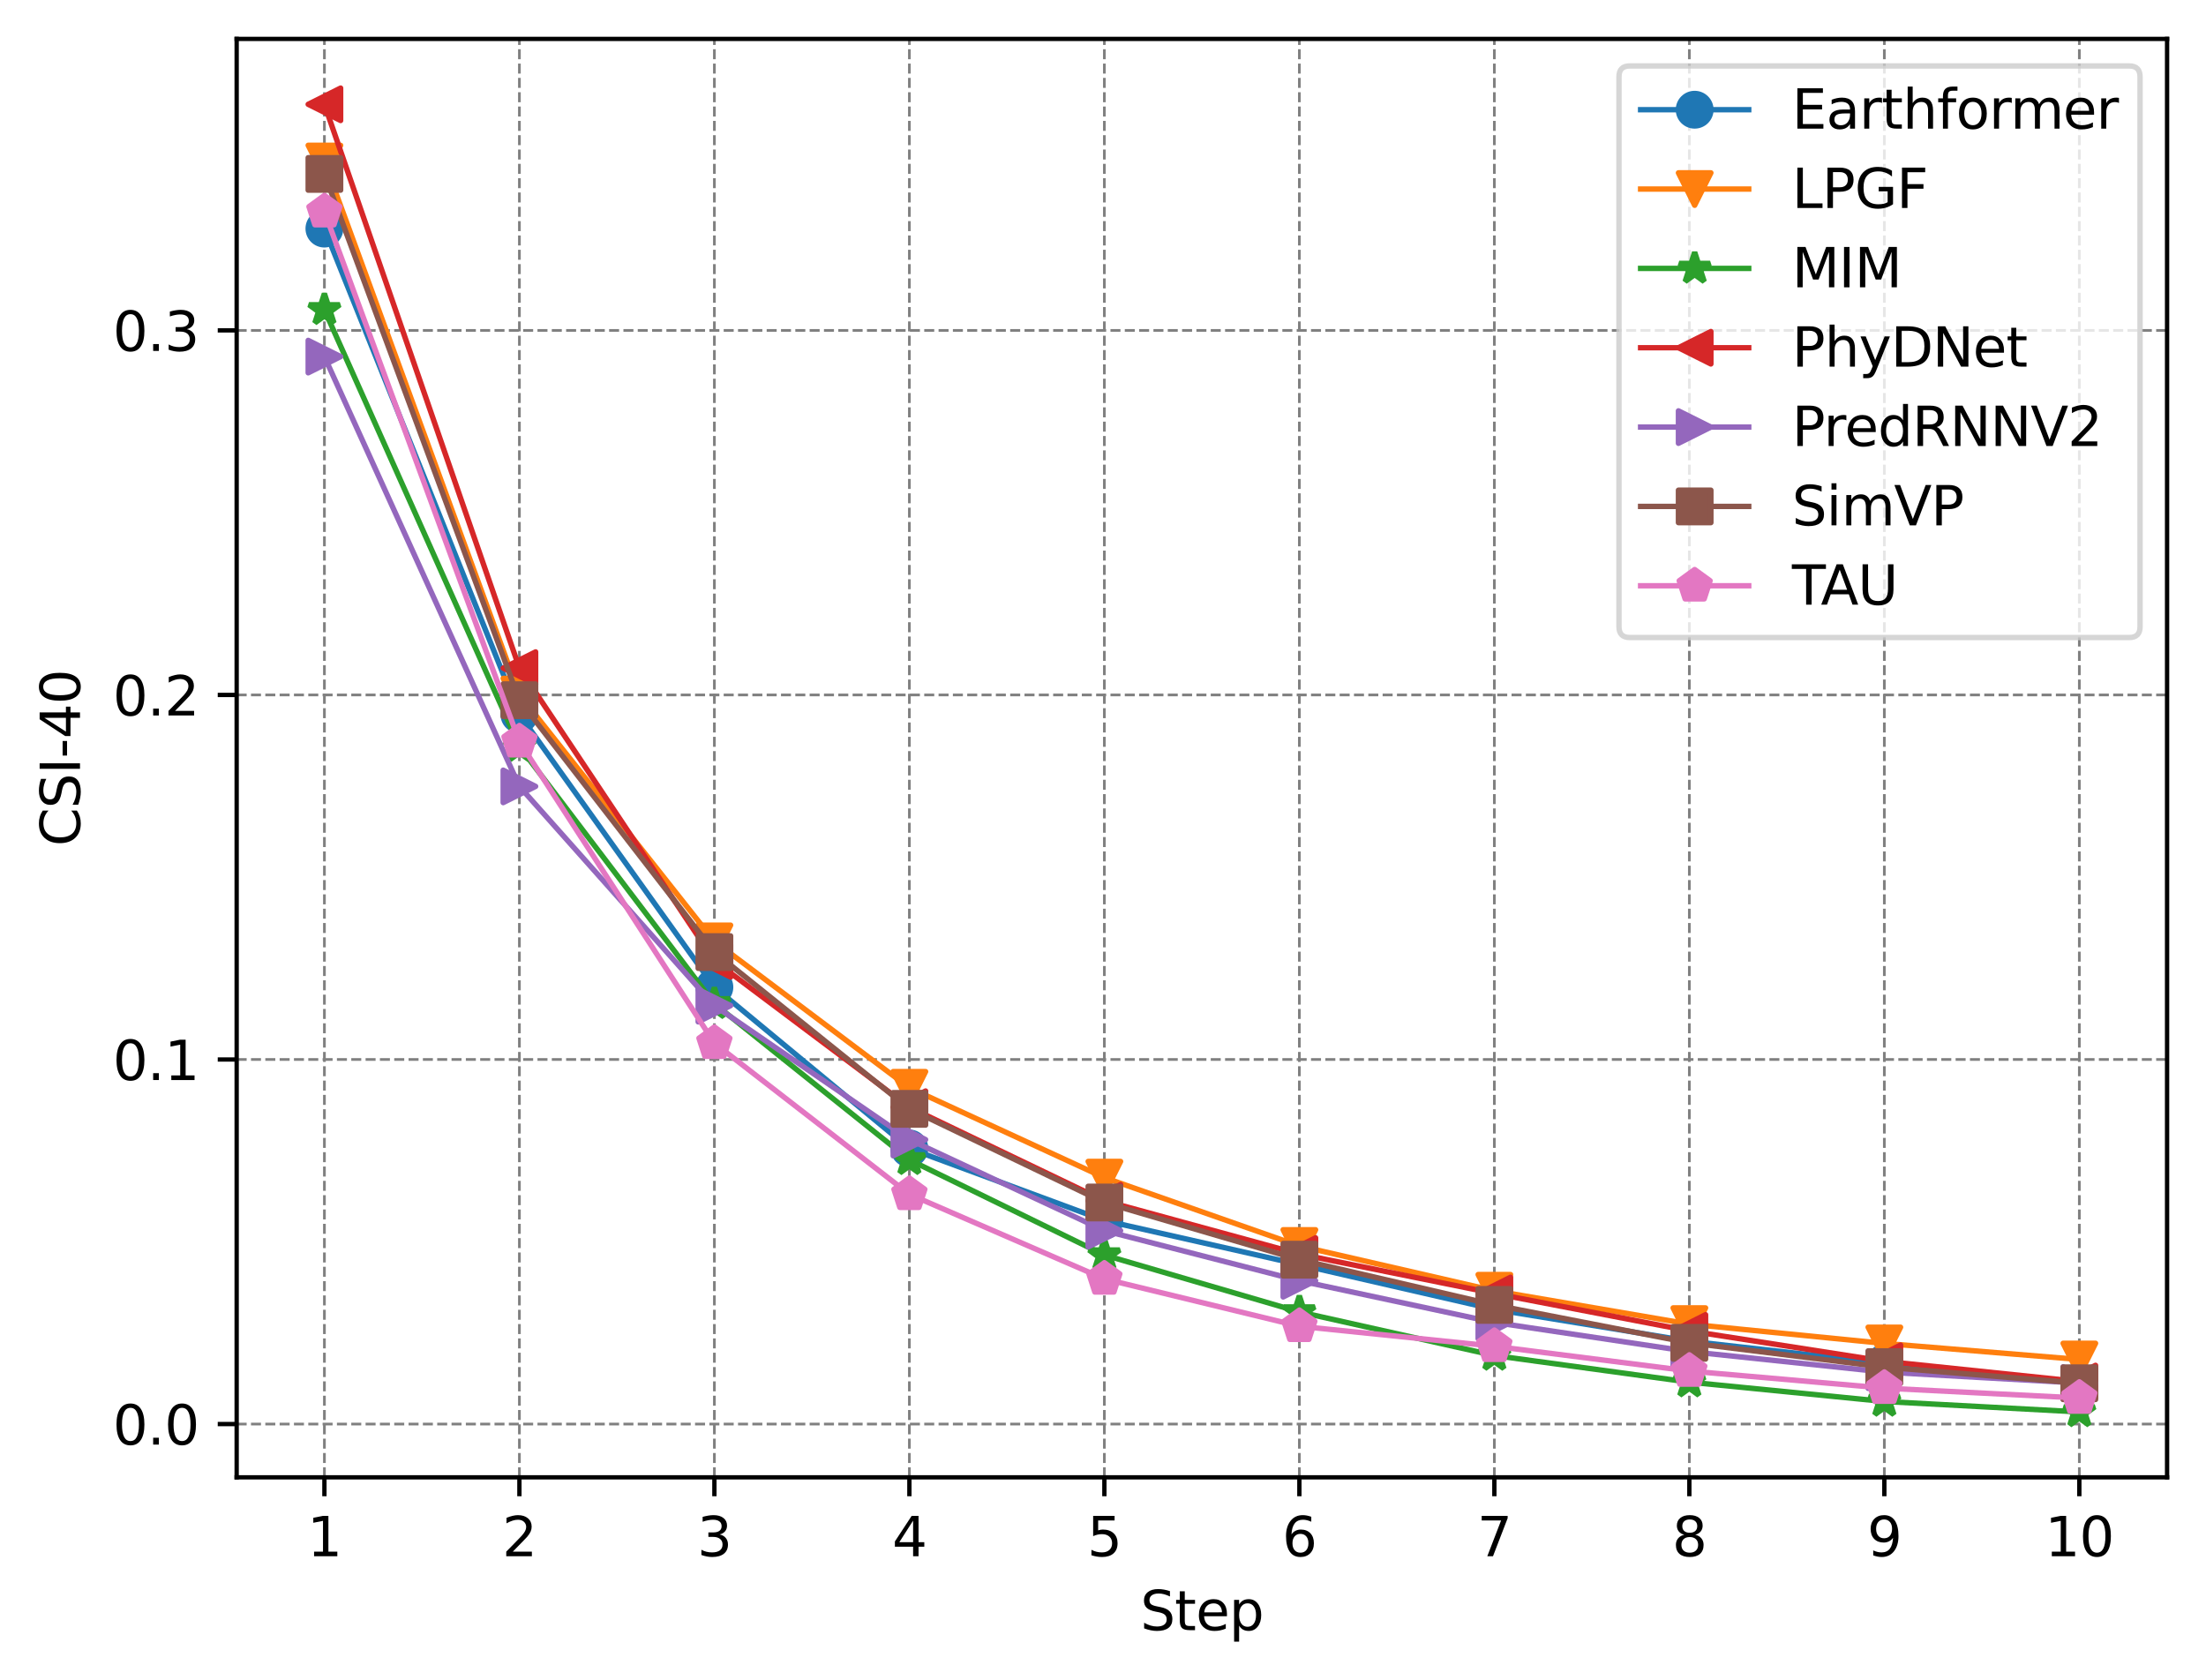 <?xml version="1.0" encoding="utf-8" standalone="no"?>
<!DOCTYPE svg PUBLIC "-//W3C//DTD SVG 1.1//EN"
  "http://www.w3.org/Graphics/SVG/1.1/DTD/svg11.dtd">
<svg xmlns:xlink="http://www.w3.org/1999/xlink" width="408.101pt" height="310.868pt" viewBox="0 0 408.101 310.868" xmlns="http://www.w3.org/2000/svg" version="1.1">
 <defs>
  <style type="text/css">*{stroke-linejoin: round; stroke-linecap: butt}</style>
 </defs>
 <g id="figure_1">
  <g id="patch_1">
   <path d="M 0 310.868 
L 408.101 310.868 
L 408.101 0 
L 0 0 
z
" style="fill: #ffffff"/>
  </g>
  <g id="axes_1">
   <g id="patch_2">
    <path d="M 43.781 273.312 
L 400.901 273.312 
L 400.901 7.2 
L 43.781 7.2 
z
" style="fill: #ffffff"/>
   </g>
   <g id="matplotlib.axis_1">
    <g id="xtick_1">
     <g id="line2d_1">
      <path d="M 60.014 273.312 
L 60.014 7.2 
" clip-path="url(#pb6c6f678d5)" style="fill: none; stroke-dasharray: 1.85,0.8; stroke-dashoffset: 0; stroke: #808080; stroke-width: 0.5"/>
     </g>
     <g id="line2d_2">
      <defs>
       <path id="mc2b83c36ce" d="M 0 0 
L 0 3.5 
" style="stroke: #000000; stroke-width: 0.8"/>
      </defs>
      <g>
       <use xlink:href="#mc2b83c36ce" x="60.014" y="273.312" style="stroke: #000000; stroke-width: 0.8"/>
      </g>
     </g>
     <g id="text_1">
      <!-- 1 -->
      <g transform="translate(56.833 287.91) scale(0.1 -0.1)">
       <defs>
        <path id="DejaVuSans-31" d="M 794 531 
L 1825 531 
L 1825 4091 
L 703 3866 
L 703 4441 
L 1819 4666 
L 2450 4666 
L 2450 531 
L 3481 531 
L 3481 0 
L 794 0 
L 794 531 
z
" transform="scale(0.016)"/>
       </defs>
       <use xlink:href="#DejaVuSans-31"/>
      </g>
     </g>
    </g>
    <g id="xtick_2">
     <g id="line2d_3">
      <path d="M 96.087 273.312 
L 96.087 7.2 
" clip-path="url(#pb6c6f678d5)" style="fill: none; stroke-dasharray: 1.85,0.8; stroke-dashoffset: 0; stroke: #808080; stroke-width: 0.5"/>
     </g>
     <g id="line2d_4">
      <g>
       <use xlink:href="#mc2b83c36ce" x="96.087" y="273.312" style="stroke: #000000; stroke-width: 0.8"/>
      </g>
     </g>
     <g id="text_2">
      <!-- 2 -->
      <g transform="translate(92.905 287.91) scale(0.1 -0.1)">
       <defs>
        <path id="DejaVuSans-32" d="M 1228 531 
L 3431 531 
L 3431 0 
L 469 0 
L 469 531 
Q 828 903 1448 1529 
Q 2069 2156 2228 2338 
Q 2531 2678 2651 2914 
Q 2772 3150 2772 3378 
Q 2772 3750 2511 3984 
Q 2250 4219 1831 4219 
Q 1534 4219 1204 4116 
Q 875 4013 500 3803 
L 500 4441 
Q 881 4594 1212 4672 
Q 1544 4750 1819 4750 
Q 2544 4750 2975 4387 
Q 3406 4025 3406 3419 
Q 3406 3131 3298 2873 
Q 3191 2616 2906 2266 
Q 2828 2175 2409 1742 
Q 1991 1309 1228 531 
z
" transform="scale(0.016)"/>
       </defs>
       <use xlink:href="#DejaVuSans-32"/>
      </g>
     </g>
    </g>
    <g id="xtick_3">
     <g id="line2d_5">
      <path d="M 132.159 273.312 
L 132.159 7.2 
" clip-path="url(#pb6c6f678d5)" style="fill: none; stroke-dasharray: 1.85,0.8; stroke-dashoffset: 0; stroke: #808080; stroke-width: 0.5"/>
     </g>
     <g id="line2d_6">
      <g>
       <use xlink:href="#mc2b83c36ce" x="132.159" y="273.312" style="stroke: #000000; stroke-width: 0.8"/>
      </g>
     </g>
     <g id="text_3">
      <!-- 3 -->
      <g transform="translate(128.978 287.91) scale(0.1 -0.1)">
       <defs>
        <path id="DejaVuSans-33" d="M 2597 2516 
Q 3050 2419 3304 2112 
Q 3559 1806 3559 1356 
Q 3559 666 3084 287 
Q 2609 -91 1734 -91 
Q 1441 -91 1130 -33 
Q 819 25 488 141 
L 488 750 
Q 750 597 1062 519 
Q 1375 441 1716 441 
Q 2309 441 2620 675 
Q 2931 909 2931 1356 
Q 2931 1769 2642 2001 
Q 2353 2234 1838 2234 
L 1294 2234 
L 1294 2753 
L 1863 2753 
Q 2328 2753 2575 2939 
Q 2822 3125 2822 3475 
Q 2822 3834 2567 4026 
Q 2313 4219 1838 4219 
Q 1578 4219 1281 4162 
Q 984 4106 628 3988 
L 628 4550 
Q 988 4650 1302 4700 
Q 1616 4750 1894 4750 
Q 2613 4750 3031 4423 
Q 3450 4097 3450 3541 
Q 3450 3153 3228 2886 
Q 3006 2619 2597 2516 
z
" transform="scale(0.016)"/>
       </defs>
       <use xlink:href="#DejaVuSans-33"/>
      </g>
     </g>
    </g>
    <g id="xtick_4">
     <g id="line2d_7">
      <path d="M 168.232 273.312 
L 168.232 7.2 
" clip-path="url(#pb6c6f678d5)" style="fill: none; stroke-dasharray: 1.85,0.8; stroke-dashoffset: 0; stroke: #808080; stroke-width: 0.5"/>
     </g>
     <g id="line2d_8">
      <g>
       <use xlink:href="#mc2b83c36ce" x="168.232" y="273.312" style="stroke: #000000; stroke-width: 0.8"/>
      </g>
     </g>
     <g id="text_4">
      <!-- 4 -->
      <g transform="translate(165.051 287.91) scale(0.1 -0.1)">
       <defs>
        <path id="DejaVuSans-34" d="M 2419 4116 
L 825 1625 
L 2419 1625 
L 2419 4116 
z
M 2253 4666 
L 3047 4666 
L 3047 1625 
L 3713 1625 
L 3713 1100 
L 3047 1100 
L 3047 0 
L 2419 0 
L 2419 1100 
L 313 1100 
L 313 1709 
L 2253 4666 
z
" transform="scale(0.016)"/>
       </defs>
       <use xlink:href="#DejaVuSans-34"/>
      </g>
     </g>
    </g>
    <g id="xtick_5">
     <g id="line2d_9">
      <path d="M 204.305 273.312 
L 204.305 7.2 
" clip-path="url(#pb6c6f678d5)" style="fill: none; stroke-dasharray: 1.85,0.8; stroke-dashoffset: 0; stroke: #808080; stroke-width: 0.5"/>
     </g>
     <g id="line2d_10">
      <g>
       <use xlink:href="#mc2b83c36ce" x="204.305" y="273.312" style="stroke: #000000; stroke-width: 0.8"/>
      </g>
     </g>
     <g id="text_5">
      <!-- 5 -->
      <g transform="translate(201.124 287.91) scale(0.1 -0.1)">
       <defs>
        <path id="DejaVuSans-35" d="M 691 4666 
L 3169 4666 
L 3169 4134 
L 1269 4134 
L 1269 2991 
Q 1406 3038 1543 3061 
Q 1681 3084 1819 3084 
Q 2600 3084 3056 2656 
Q 3513 2228 3513 1497 
Q 3513 744 3044 326 
Q 2575 -91 1722 -91 
Q 1428 -91 1123 -41 
Q 819 9 494 109 
L 494 744 
Q 775 591 1075 516 
Q 1375 441 1709 441 
Q 2250 441 2565 725 
Q 2881 1009 2881 1497 
Q 2881 1984 2565 2268 
Q 2250 2553 1709 2553 
Q 1456 2553 1204 2497 
Q 953 2441 691 2322 
L 691 4666 
z
" transform="scale(0.016)"/>
       </defs>
       <use xlink:href="#DejaVuSans-35"/>
      </g>
     </g>
    </g>
    <g id="xtick_6">
     <g id="line2d_11">
      <path d="M 240.378 273.312 
L 240.378 7.2 
" clip-path="url(#pb6c6f678d5)" style="fill: none; stroke-dasharray: 1.85,0.8; stroke-dashoffset: 0; stroke: #808080; stroke-width: 0.5"/>
     </g>
     <g id="line2d_12">
      <g>
       <use xlink:href="#mc2b83c36ce" x="240.378" y="273.312" style="stroke: #000000; stroke-width: 0.8"/>
      </g>
     </g>
     <g id="text_6">
      <!-- 6 -->
      <g transform="translate(237.196 287.91) scale(0.1 -0.1)">
       <defs>
        <path id="DejaVuSans-36" d="M 2113 2584 
Q 1688 2584 1439 2293 
Q 1191 2003 1191 1497 
Q 1191 994 1439 701 
Q 1688 409 2113 409 
Q 2538 409 2786 701 
Q 3034 994 3034 1497 
Q 3034 2003 2786 2293 
Q 2538 2584 2113 2584 
z
M 3366 4563 
L 3366 3988 
Q 3128 4100 2886 4159 
Q 2644 4219 2406 4219 
Q 1781 4219 1451 3797 
Q 1122 3375 1075 2522 
Q 1259 2794 1537 2939 
Q 1816 3084 2150 3084 
Q 2853 3084 3261 2657 
Q 3669 2231 3669 1497 
Q 3669 778 3244 343 
Q 2819 -91 2113 -91 
Q 1303 -91 875 529 
Q 447 1150 447 2328 
Q 447 3434 972 4092 
Q 1497 4750 2381 4750 
Q 2619 4750 2861 4703 
Q 3103 4656 3366 4563 
z
" transform="scale(0.016)"/>
       </defs>
       <use xlink:href="#DejaVuSans-36"/>
      </g>
     </g>
    </g>
    <g id="xtick_7">
     <g id="line2d_13">
      <path d="M 276.45 273.312 
L 276.45 7.2 
" clip-path="url(#pb6c6f678d5)" style="fill: none; stroke-dasharray: 1.85,0.8; stroke-dashoffset: 0; stroke: #808080; stroke-width: 0.5"/>
     </g>
     <g id="line2d_14">
      <g>
       <use xlink:href="#mc2b83c36ce" x="276.45" y="273.312" style="stroke: #000000; stroke-width: 0.8"/>
      </g>
     </g>
     <g id="text_7">
      <!-- 7 -->
      <g transform="translate(273.269 287.91) scale(0.1 -0.1)">
       <defs>
        <path id="DejaVuSans-37" d="M 525 4666 
L 3525 4666 
L 3525 4397 
L 1831 0 
L 1172 0 
L 2766 4134 
L 525 4134 
L 525 4666 
z
" transform="scale(0.016)"/>
       </defs>
       <use xlink:href="#DejaVuSans-37"/>
      </g>
     </g>
    </g>
    <g id="xtick_8">
     <g id="line2d_15">
      <path d="M 312.523 273.312 
L 312.523 7.2 
" clip-path="url(#pb6c6f678d5)" style="fill: none; stroke-dasharray: 1.85,0.8; stroke-dashoffset: 0; stroke: #808080; stroke-width: 0.5"/>
     </g>
     <g id="line2d_16">
      <g>
       <use xlink:href="#mc2b83c36ce" x="312.523" y="273.312" style="stroke: #000000; stroke-width: 0.8"/>
      </g>
     </g>
     <g id="text_8">
      <!-- 8 -->
      <g transform="translate(309.342 287.91) scale(0.1 -0.1)">
       <defs>
        <path id="DejaVuSans-38" d="M 2034 2216 
Q 1584 2216 1326 1975 
Q 1069 1734 1069 1313 
Q 1069 891 1326 650 
Q 1584 409 2034 409 
Q 2484 409 2743 651 
Q 3003 894 3003 1313 
Q 3003 1734 2745 1975 
Q 2488 2216 2034 2216 
z
M 1403 2484 
Q 997 2584 770 2862 
Q 544 3141 544 3541 
Q 544 4100 942 4425 
Q 1341 4750 2034 4750 
Q 2731 4750 3128 4425 
Q 3525 4100 3525 3541 
Q 3525 3141 3298 2862 
Q 3072 2584 2669 2484 
Q 3125 2378 3379 2068 
Q 3634 1759 3634 1313 
Q 3634 634 3220 271 
Q 2806 -91 2034 -91 
Q 1263 -91 848 271 
Q 434 634 434 1313 
Q 434 1759 690 2068 
Q 947 2378 1403 2484 
z
M 1172 3481 
Q 1172 3119 1398 2916 
Q 1625 2713 2034 2713 
Q 2441 2713 2670 2916 
Q 2900 3119 2900 3481 
Q 2900 3844 2670 4047 
Q 2441 4250 2034 4250 
Q 1625 4250 1398 4047 
Q 1172 3844 1172 3481 
z
" transform="scale(0.016)"/>
       </defs>
       <use xlink:href="#DejaVuSans-38"/>
      </g>
     </g>
    </g>
    <g id="xtick_9">
     <g id="line2d_17">
      <path d="M 348.596 273.312 
L 348.596 7.2 
" clip-path="url(#pb6c6f678d5)" style="fill: none; stroke-dasharray: 1.85,0.8; stroke-dashoffset: 0; stroke: #808080; stroke-width: 0.5"/>
     </g>
     <g id="line2d_18">
      <g>
       <use xlink:href="#mc2b83c36ce" x="348.596" y="273.312" style="stroke: #000000; stroke-width: 0.8"/>
      </g>
     </g>
     <g id="text_9">
      <!-- 9 -->
      <g transform="translate(345.415 287.91) scale(0.1 -0.1)">
       <defs>
        <path id="DejaVuSans-39" d="M 703 97 
L 703 672 
Q 941 559 1184 500 
Q 1428 441 1663 441 
Q 2288 441 2617 861 
Q 2947 1281 2994 2138 
Q 2813 1869 2534 1725 
Q 2256 1581 1919 1581 
Q 1219 1581 811 2004 
Q 403 2428 403 3163 
Q 403 3881 828 4315 
Q 1253 4750 1959 4750 
Q 2769 4750 3195 4129 
Q 3622 3509 3622 2328 
Q 3622 1225 3098 567 
Q 2575 -91 1691 -91 
Q 1453 -91 1209 -44 
Q 966 3 703 97 
z
M 1959 2075 
Q 2384 2075 2632 2365 
Q 2881 2656 2881 3163 
Q 2881 3666 2632 3958 
Q 2384 4250 1959 4250 
Q 1534 4250 1286 3958 
Q 1038 3666 1038 3163 
Q 1038 2656 1286 2365 
Q 1534 2075 1959 2075 
z
" transform="scale(0.016)"/>
       </defs>
       <use xlink:href="#DejaVuSans-39"/>
      </g>
     </g>
    </g>
    <g id="xtick_10">
     <g id="line2d_19">
      <path d="M 384.669 273.312 
L 384.669 7.2 
" clip-path="url(#pb6c6f678d5)" style="fill: none; stroke-dasharray: 1.85,0.8; stroke-dashoffset: 0; stroke: #808080; stroke-width: 0.5"/>
     </g>
     <g id="line2d_20">
      <g>
       <use xlink:href="#mc2b83c36ce" x="384.669" y="273.312" style="stroke: #000000; stroke-width: 0.8"/>
      </g>
     </g>
     <g id="text_10">
      <!-- 10 -->
      <g transform="translate(378.306 287.91) scale(0.1 -0.1)">
       <defs>
        <path id="DejaVuSans-30" d="M 2034 4250 
Q 1547 4250 1301 3770 
Q 1056 3291 1056 2328 
Q 1056 1369 1301 889 
Q 1547 409 2034 409 
Q 2525 409 2770 889 
Q 3016 1369 3016 2328 
Q 3016 3291 2770 3770 
Q 2525 4250 2034 4250 
z
M 2034 4750 
Q 2819 4750 3233 4129 
Q 3647 3509 3647 2328 
Q 3647 1150 3233 529 
Q 2819 -91 2034 -91 
Q 1250 -91 836 529 
Q 422 1150 422 2328 
Q 422 3509 836 4129 
Q 1250 4750 2034 4750 
z
" transform="scale(0.016)"/>
       </defs>
       <use xlink:href="#DejaVuSans-31"/>
       <use xlink:href="#DejaVuSans-30" transform="translate(63.623 0)"/>
      </g>
     </g>
    </g>
    <g id="text_11">
     <!-- Step -->
     <g transform="translate(210.956 301.589) scale(0.1 -0.1)">
      <defs>
       <path id="DejaVuSans-53" d="M 3425 4513 
L 3425 3897 
Q 3066 4069 2747 4153 
Q 2428 4238 2131 4238 
Q 1616 4238 1336 4038 
Q 1056 3838 1056 3469 
Q 1056 3159 1242 3001 
Q 1428 2844 1947 2747 
L 2328 2669 
Q 3034 2534 3370 2195 
Q 3706 1856 3706 1288 
Q 3706 609 3251 259 
Q 2797 -91 1919 -91 
Q 1588 -91 1214 -16 
Q 841 59 441 206 
L 441 856 
Q 825 641 1194 531 
Q 1563 422 1919 422 
Q 2459 422 2753 634 
Q 3047 847 3047 1241 
Q 3047 1584 2836 1778 
Q 2625 1972 2144 2069 
L 1759 2144 
Q 1053 2284 737 2584 
Q 422 2884 422 3419 
Q 422 4038 858 4394 
Q 1294 4750 2059 4750 
Q 2388 4750 2728 4690 
Q 3069 4631 3425 4513 
z
" transform="scale(0.016)"/>
       <path id="DejaVuSans-74" d="M 1172 4494 
L 1172 3500 
L 2356 3500 
L 2356 3053 
L 1172 3053 
L 1172 1153 
Q 1172 725 1289 603 
Q 1406 481 1766 481 
L 2356 481 
L 2356 0 
L 1766 0 
Q 1100 0 847 248 
Q 594 497 594 1153 
L 594 3053 
L 172 3053 
L 172 3500 
L 594 3500 
L 594 4494 
L 1172 4494 
z
" transform="scale(0.016)"/>
       <path id="DejaVuSans-65" d="M 3597 1894 
L 3597 1613 
L 953 1613 
Q 991 1019 1311 708 
Q 1631 397 2203 397 
Q 2534 397 2845 478 
Q 3156 559 3463 722 
L 3463 178 
Q 3153 47 2828 -22 
Q 2503 -91 2169 -91 
Q 1331 -91 842 396 
Q 353 884 353 1716 
Q 353 2575 817 3079 
Q 1281 3584 2069 3584 
Q 2775 3584 3186 3129 
Q 3597 2675 3597 1894 
z
M 3022 2063 
Q 3016 2534 2758 2815 
Q 2500 3097 2075 3097 
Q 1594 3097 1305 2825 
Q 1016 2553 972 2059 
L 3022 2063 
z
" transform="scale(0.016)"/>
       <path id="DejaVuSans-70" d="M 1159 525 
L 1159 -1331 
L 581 -1331 
L 581 3500 
L 1159 3500 
L 1159 2969 
Q 1341 3281 1617 3432 
Q 1894 3584 2278 3584 
Q 2916 3584 3314 3078 
Q 3713 2572 3713 1747 
Q 3713 922 3314 415 
Q 2916 -91 2278 -91 
Q 1894 -91 1617 61 
Q 1341 213 1159 525 
z
M 3116 1747 
Q 3116 2381 2855 2742 
Q 2594 3103 2138 3103 
Q 1681 3103 1420 2742 
Q 1159 2381 1159 1747 
Q 1159 1113 1420 752 
Q 1681 391 2138 391 
Q 2594 391 2855 752 
Q 3116 1113 3116 1747 
z
" transform="scale(0.016)"/>
      </defs>
      <use xlink:href="#DejaVuSans-53"/>
      <use xlink:href="#DejaVuSans-74" transform="translate(63.477 0)"/>
      <use xlink:href="#DejaVuSans-65" transform="translate(102.686 0)"/>
      <use xlink:href="#DejaVuSans-70" transform="translate(164.209 0)"/>
     </g>
    </g>
   </g>
   <g id="matplotlib.axis_2">
    <g id="ytick_1">
     <g id="line2d_21">
      <path d="M 43.781 263.457 
L 400.901 263.457 
" clip-path="url(#pb6c6f678d5)" style="fill: none; stroke-dasharray: 1.85,0.8; stroke-dashoffset: 0; stroke: #808080; stroke-width: 0.5"/>
     </g>
     <g id="line2d_22">
      <defs>
       <path id="m2871537f19" d="M 0 0 
L -3.5 0 
" style="stroke: #000000; stroke-width: 0.8"/>
      </defs>
      <g>
       <use xlink:href="#m2871537f19" x="43.781" y="263.457" style="stroke: #000000; stroke-width: 0.8"/>
      </g>
     </g>
     <g id="text_12">
      <!-- 0.0 -->
      <g transform="translate(20.878 267.257) scale(0.1 -0.1)">
       <defs>
        <path id="DejaVuSans-2e" d="M 684 794 
L 1344 794 
L 1344 0 
L 684 0 
L 684 794 
z
" transform="scale(0.016)"/>
       </defs>
       <use xlink:href="#DejaVuSans-30"/>
       <use xlink:href="#DejaVuSans-2e" transform="translate(63.623 0)"/>
       <use xlink:href="#DejaVuSans-30" transform="translate(95.41 0)"/>
      </g>
     </g>
    </g>
    <g id="ytick_2">
     <g id="line2d_23">
      <path d="M 43.781 196.013 
L 400.901 196.013 
" clip-path="url(#pb6c6f678d5)" style="fill: none; stroke-dasharray: 1.85,0.8; stroke-dashoffset: 0; stroke: #808080; stroke-width: 0.5"/>
     </g>
     <g id="line2d_24">
      <g>
       <use xlink:href="#m2871537f19" x="43.781" y="196.013" style="stroke: #000000; stroke-width: 0.8"/>
      </g>
     </g>
     <g id="text_13">
      <!-- 0.1 -->
      <g transform="translate(20.878 199.812) scale(0.1 -0.1)">
       <use xlink:href="#DejaVuSans-30"/>
       <use xlink:href="#DejaVuSans-2e" transform="translate(63.623 0)"/>
       <use xlink:href="#DejaVuSans-31" transform="translate(95.41 0)"/>
      </g>
     </g>
    </g>
    <g id="ytick_3">
     <g id="line2d_25">
      <path d="M 43.781 128.568 
L 400.901 128.568 
" clip-path="url(#pb6c6f678d5)" style="fill: none; stroke-dasharray: 1.85,0.8; stroke-dashoffset: 0; stroke: #808080; stroke-width: 0.5"/>
     </g>
     <g id="line2d_26">
      <g>
       <use xlink:href="#m2871537f19" x="43.781" y="128.568" style="stroke: #000000; stroke-width: 0.8"/>
      </g>
     </g>
     <g id="text_14">
      <!-- 0.2 -->
      <g transform="translate(20.878 132.368) scale(0.1 -0.1)">
       <use xlink:href="#DejaVuSans-30"/>
       <use xlink:href="#DejaVuSans-2e" transform="translate(63.623 0)"/>
       <use xlink:href="#DejaVuSans-32" transform="translate(95.41 0)"/>
      </g>
     </g>
    </g>
    <g id="ytick_4">
     <g id="line2d_27">
      <path d="M 43.781 61.124 
L 400.901 61.124 
" clip-path="url(#pb6c6f678d5)" style="fill: none; stroke-dasharray: 1.85,0.8; stroke-dashoffset: 0; stroke: #808080; stroke-width: 0.5"/>
     </g>
     <g id="line2d_28">
      <g>
       <use xlink:href="#m2871537f19" x="43.781" y="61.124" style="stroke: #000000; stroke-width: 0.8"/>
      </g>
     </g>
     <g id="text_15">
      <!-- 0.3 -->
      <g transform="translate(20.878 64.923) scale(0.1 -0.1)">
       <use xlink:href="#DejaVuSans-30"/>
       <use xlink:href="#DejaVuSans-2e" transform="translate(63.623 0)"/>
       <use xlink:href="#DejaVuSans-33" transform="translate(95.41 0)"/>
      </g>
     </g>
    </g>
    <g id="text_16">
     <!-- CSI-40 -->
     <g transform="translate(14.798 156.563) rotate(-90) scale(0.1 -0.1)">
      <defs>
       <path id="DejaVuSans-43" d="M 4122 4306 
L 4122 3641 
Q 3803 3938 3442 4084 
Q 3081 4231 2675 4231 
Q 1875 4231 1450 3742 
Q 1025 3253 1025 2328 
Q 1025 1406 1450 917 
Q 1875 428 2675 428 
Q 3081 428 3442 575 
Q 3803 722 4122 1019 
L 4122 359 
Q 3791 134 3420 21 
Q 3050 -91 2638 -91 
Q 1578 -91 968 557 
Q 359 1206 359 2328 
Q 359 3453 968 4101 
Q 1578 4750 2638 4750 
Q 3056 4750 3426 4639 
Q 3797 4528 4122 4306 
z
" transform="scale(0.016)"/>
       <path id="DejaVuSans-49" d="M 628 4666 
L 1259 4666 
L 1259 0 
L 628 0 
L 628 4666 
z
" transform="scale(0.016)"/>
       <path id="DejaVuSans-2d" d="M 313 2009 
L 1997 2009 
L 1997 1497 
L 313 1497 
L 313 2009 
z
" transform="scale(0.016)"/>
      </defs>
      <use xlink:href="#DejaVuSans-43"/>
      <use xlink:href="#DejaVuSans-53" transform="translate(69.824 0)"/>
      <use xlink:href="#DejaVuSans-49" transform="translate(133.301 0)"/>
      <use xlink:href="#DejaVuSans-2d" transform="translate(162.793 0)"/>
      <use xlink:href="#DejaVuSans-34" transform="translate(198.877 0)"/>
      <use xlink:href="#DejaVuSans-30" transform="translate(262.5 0)"/>
     </g>
    </g>
   </g>
   <g id="line2d_29">
    <path d="M 60.014 42.291 
L 96.087 132.175 
L 132.159 182.628 
L 168.232 212.475 
L 204.305 225.8 
L 240.378 233.958 
L 276.45 242.24 
L 312.523 248.127 
L 348.596 252.191 
L 384.669 255.749 
" clip-path="url(#pb6c6f678d5)" style="fill: none; stroke: #1f77b4; stroke-linecap: square"/>
    <defs>
     <path id="m255f96c508" d="M 0 3 
C 0.796 3 1.559 2.684 2.121 2.121 
C 2.684 1.559 3 0.796 3 0 
C 3 -0.796 2.684 -1.559 2.121 -2.121 
C 1.559 -2.684 0.796 -3 0 -3 
C -0.796 -3 -1.559 -2.684 -2.121 -2.121 
C -2.684 -1.559 -3 -0.796 -3 0 
C -3 0.796 -2.684 1.559 -2.121 2.121 
C -1.559 2.684 -0.796 3 0 3 
z
" style="stroke: #1f77b4"/>
    </defs>
    <g clip-path="url(#pb6c6f678d5)">
     <use xlink:href="#m255f96c508" x="60.014" y="42.291" style="fill: #1f77b4; stroke: #1f77b4"/>
     <use xlink:href="#m255f96c508" x="96.087" y="132.175" style="fill: #1f77b4; stroke: #1f77b4"/>
     <use xlink:href="#m255f96c508" x="132.159" y="182.628" style="fill: #1f77b4; stroke: #1f77b4"/>
     <use xlink:href="#m255f96c508" x="168.232" y="212.475" style="fill: #1f77b4; stroke: #1f77b4"/>
     <use xlink:href="#m255f96c508" x="204.305" y="225.8" style="fill: #1f77b4; stroke: #1f77b4"/>
     <use xlink:href="#m255f96c508" x="240.378" y="233.958" style="fill: #1f77b4; stroke: #1f77b4"/>
     <use xlink:href="#m255f96c508" x="276.45" y="242.24" style="fill: #1f77b4; stroke: #1f77b4"/>
     <use xlink:href="#m255f96c508" x="312.523" y="248.127" style="fill: #1f77b4; stroke: #1f77b4"/>
     <use xlink:href="#m255f96c508" x="348.596" y="252.191" style="fill: #1f77b4; stroke: #1f77b4"/>
     <use xlink:href="#m255f96c508" x="384.669" y="255.749" style="fill: #1f77b4; stroke: #1f77b4"/>
    </g>
   </g>
   <g id="line2d_30">
    <path d="M 60.014 29.883 
L 96.087 128.505 
L 132.159 174.16 
L 168.232 201.251 
L 204.305 217.871 
L 240.378 230.513 
L 276.45 238.797 
L 312.523 244.969 
L 348.596 248.543 
L 384.669 251.516 
" clip-path="url(#pb6c6f678d5)" style="fill: none; stroke: #ff7f0e; stroke-linecap: square"/>
    <defs>
     <path id="mec940f105c" d="M -0 3 
L 3 -3 
L -3 -3 
z
" style="stroke: #ff7f0e; stroke-linejoin: miter"/>
    </defs>
    <g clip-path="url(#pb6c6f678d5)">
     <use xlink:href="#mec940f105c" x="60.014" y="29.883" style="fill: #ff7f0e; stroke: #ff7f0e; stroke-linejoin: miter"/>
     <use xlink:href="#mec940f105c" x="96.087" y="128.505" style="fill: #ff7f0e; stroke: #ff7f0e; stroke-linejoin: miter"/>
     <use xlink:href="#mec940f105c" x="132.159" y="174.16" style="fill: #ff7f0e; stroke: #ff7f0e; stroke-linejoin: miter"/>
     <use xlink:href="#mec940f105c" x="168.232" y="201.251" style="fill: #ff7f0e; stroke: #ff7f0e; stroke-linejoin: miter"/>
     <use xlink:href="#mec940f105c" x="204.305" y="217.871" style="fill: #ff7f0e; stroke: #ff7f0e; stroke-linejoin: miter"/>
     <use xlink:href="#mec940f105c" x="240.378" y="230.513" style="fill: #ff7f0e; stroke: #ff7f0e; stroke-linejoin: miter"/>
     <use xlink:href="#mec940f105c" x="276.45" y="238.797" style="fill: #ff7f0e; stroke: #ff7f0e; stroke-linejoin: miter"/>
     <use xlink:href="#mec940f105c" x="312.523" y="244.969" style="fill: #ff7f0e; stroke: #ff7f0e; stroke-linejoin: miter"/>
     <use xlink:href="#mec940f105c" x="348.596" y="248.543" style="fill: #ff7f0e; stroke: #ff7f0e; stroke-linejoin: miter"/>
     <use xlink:href="#mec940f105c" x="384.669" y="251.516" style="fill: #ff7f0e; stroke: #ff7f0e; stroke-linejoin: miter"/>
    </g>
   </g>
   <g id="line2d_31">
    <path d="M 60.014 57.311 
L 96.087 138.115 
L 132.159 185.703 
L 168.232 214.571 
L 204.305 232.186 
L 240.378 242.717 
L 276.45 250.775 
L 312.523 255.706 
L 348.596 259.284 
L 384.669 261.216 
" clip-path="url(#pb6c6f678d5)" style="fill: none; stroke: #2ca02c; stroke-linecap: square"/>
    <defs>
     <path id="mc93c87d7e6" d="M 0 -3 
L -0.674 -0.927 
L -2.853 -0.927 
L -1.09 0.354 
L -1.763 2.427 
L -0 1.146 
L 1.763 2.427 
L 1.09 0.354 
L 2.853 -0.927 
L 0.674 -0.927 
z
" style="stroke: #2ca02c; stroke-linejoin: bevel"/>
    </defs>
    <g clip-path="url(#pb6c6f678d5)">
     <use xlink:href="#mc93c87d7e6" x="60.014" y="57.311" style="fill: #2ca02c; stroke: #2ca02c; stroke-linejoin: bevel"/>
     <use xlink:href="#mc93c87d7e6" x="96.087" y="138.115" style="fill: #2ca02c; stroke: #2ca02c; stroke-linejoin: bevel"/>
     <use xlink:href="#mc93c87d7e6" x="132.159" y="185.703" style="fill: #2ca02c; stroke: #2ca02c; stroke-linejoin: bevel"/>
     <use xlink:href="#mc93c87d7e6" x="168.232" y="214.571" style="fill: #2ca02c; stroke: #2ca02c; stroke-linejoin: bevel"/>
     <use xlink:href="#mc93c87d7e6" x="204.305" y="232.186" style="fill: #2ca02c; stroke: #2ca02c; stroke-linejoin: bevel"/>
     <use xlink:href="#mc93c87d7e6" x="240.378" y="242.717" style="fill: #2ca02c; stroke: #2ca02c; stroke-linejoin: bevel"/>
     <use xlink:href="#mc93c87d7e6" x="276.45" y="250.775" style="fill: #2ca02c; stroke: #2ca02c; stroke-linejoin: bevel"/>
     <use xlink:href="#mc93c87d7e6" x="312.523" y="255.706" style="fill: #2ca02c; stroke: #2ca02c; stroke-linejoin: bevel"/>
     <use xlink:href="#mc93c87d7e6" x="348.596" y="259.284" style="fill: #2ca02c; stroke: #2ca02c; stroke-linejoin: bevel"/>
     <use xlink:href="#mc93c87d7e6" x="384.669" y="261.216" style="fill: #2ca02c; stroke: #2ca02c; stroke-linejoin: bevel"/>
    </g>
   </g>
   <g id="line2d_32">
    <path d="M 60.014 19.296 
L 96.087 123.604 
L 132.159 177.762 
L 168.232 204.845 
L 204.305 222.152 
L 240.378 232.004 
L 276.45 239.297 
L 312.523 246.227 
L 348.596 251.839 
L 384.669 255.597 
" clip-path="url(#pb6c6f678d5)" style="fill: none; stroke: #d62728; stroke-linecap: square"/>
    <defs>
     <path id="me9b9a1d188" d="M -3 -0 
L 3 3 
L 3 -3 
z
" style="stroke: #d62728; stroke-linejoin: miter"/>
    </defs>
    <g clip-path="url(#pb6c6f678d5)">
     <use xlink:href="#me9b9a1d188" x="60.014" y="19.296" style="fill: #d62728; stroke: #d62728; stroke-linejoin: miter"/>
     <use xlink:href="#me9b9a1d188" x="96.087" y="123.604" style="fill: #d62728; stroke: #d62728; stroke-linejoin: miter"/>
     <use xlink:href="#me9b9a1d188" x="132.159" y="177.762" style="fill: #d62728; stroke: #d62728; stroke-linejoin: miter"/>
     <use xlink:href="#me9b9a1d188" x="168.232" y="204.845" style="fill: #d62728; stroke: #d62728; stroke-linejoin: miter"/>
     <use xlink:href="#me9b9a1d188" x="204.305" y="222.152" style="fill: #d62728; stroke: #d62728; stroke-linejoin: miter"/>
     <use xlink:href="#me9b9a1d188" x="240.378" y="232.004" style="fill: #d62728; stroke: #d62728; stroke-linejoin: miter"/>
     <use xlink:href="#me9b9a1d188" x="276.45" y="239.297" style="fill: #d62728; stroke: #d62728; stroke-linejoin: miter"/>
     <use xlink:href="#me9b9a1d188" x="312.523" y="246.227" style="fill: #d62728; stroke: #d62728; stroke-linejoin: miter"/>
     <use xlink:href="#me9b9a1d188" x="348.596" y="251.839" style="fill: #d62728; stroke: #d62728; stroke-linejoin: miter"/>
     <use xlink:href="#me9b9a1d188" x="384.669" y="255.597" style="fill: #d62728; stroke: #d62728; stroke-linejoin: miter"/>
    </g>
   </g>
   <g id="line2d_33">
    <path d="M 60.014 65.971 
L 96.087 145.485 
L 132.159 186.046 
L 168.232 210.833 
L 204.305 227.68 
L 240.378 236.946 
L 276.45 244.661 
L 312.523 250.047 
L 348.596 253.847 
L 384.669 255.877 
" clip-path="url(#pb6c6f678d5)" style="fill: none; stroke: #9467bd; stroke-linecap: square"/>
    <defs>
     <path id="m5a3b266f0f" d="M 3 0 
L -3 -3 
L -3 3 
z
" style="stroke: #9467bd; stroke-linejoin: miter"/>
    </defs>
    <g clip-path="url(#pb6c6f678d5)">
     <use xlink:href="#m5a3b266f0f" x="60.014" y="65.971" style="fill: #9467bd; stroke: #9467bd; stroke-linejoin: miter"/>
     <use xlink:href="#m5a3b266f0f" x="96.087" y="145.485" style="fill: #9467bd; stroke: #9467bd; stroke-linejoin: miter"/>
     <use xlink:href="#m5a3b266f0f" x="132.159" y="186.046" style="fill: #9467bd; stroke: #9467bd; stroke-linejoin: miter"/>
     <use xlink:href="#m5a3b266f0f" x="168.232" y="210.833" style="fill: #9467bd; stroke: #9467bd; stroke-linejoin: miter"/>
     <use xlink:href="#m5a3b266f0f" x="204.305" y="227.68" style="fill: #9467bd; stroke: #9467bd; stroke-linejoin: miter"/>
     <use xlink:href="#m5a3b266f0f" x="240.378" y="236.946" style="fill: #9467bd; stroke: #9467bd; stroke-linejoin: miter"/>
     <use xlink:href="#m5a3b266f0f" x="276.45" y="244.661" style="fill: #9467bd; stroke: #9467bd; stroke-linejoin: miter"/>
     <use xlink:href="#m5a3b266f0f" x="312.523" y="250.047" style="fill: #9467bd; stroke: #9467bd; stroke-linejoin: miter"/>
     <use xlink:href="#m5a3b266f0f" x="348.596" y="253.847" style="fill: #9467bd; stroke: #9467bd; stroke-linejoin: miter"/>
     <use xlink:href="#m5a3b266f0f" x="384.669" y="255.877" style="fill: #9467bd; stroke: #9467bd; stroke-linejoin: miter"/>
    </g>
   </g>
   <g id="line2d_34">
    <path d="M 60.014 32.179 
L 96.087 129.544 
L 132.159 176.144 
L 168.232 205.144 
L 204.305 222.473 
L 240.378 233.047 
L 276.45 241.419 
L 312.523 248.437 
L 348.596 252.927 
L 384.669 255.911 
" clip-path="url(#pb6c6f678d5)" style="fill: none; stroke: #8c564b; stroke-linecap: square"/>
    <defs>
     <path id="m56ed4706b3" d="M -3 3 
L 3 3 
L 3 -3 
L -3 -3 
z
" style="stroke: #8c564b; stroke-linejoin: miter"/>
    </defs>
    <g clip-path="url(#pb6c6f678d5)">
     <use xlink:href="#m56ed4706b3" x="60.014" y="32.179" style="fill: #8c564b; stroke: #8c564b; stroke-linejoin: miter"/>
     <use xlink:href="#m56ed4706b3" x="96.087" y="129.544" style="fill: #8c564b; stroke: #8c564b; stroke-linejoin: miter"/>
     <use xlink:href="#m56ed4706b3" x="132.159" y="176.144" style="fill: #8c564b; stroke: #8c564b; stroke-linejoin: miter"/>
     <use xlink:href="#m56ed4706b3" x="168.232" y="205.144" style="fill: #8c564b; stroke: #8c564b; stroke-linejoin: miter"/>
     <use xlink:href="#m56ed4706b3" x="204.305" y="222.473" style="fill: #8c564b; stroke: #8c564b; stroke-linejoin: miter"/>
     <use xlink:href="#m56ed4706b3" x="240.378" y="233.047" style="fill: #8c564b; stroke: #8c564b; stroke-linejoin: miter"/>
     <use xlink:href="#m56ed4706b3" x="276.45" y="241.419" style="fill: #8c564b; stroke: #8c564b; stroke-linejoin: miter"/>
     <use xlink:href="#m56ed4706b3" x="312.523" y="248.437" style="fill: #8c564b; stroke: #8c564b; stroke-linejoin: miter"/>
     <use xlink:href="#m56ed4706b3" x="348.596" y="252.927" style="fill: #8c564b; stroke: #8c564b; stroke-linejoin: miter"/>
     <use xlink:href="#m56ed4706b3" x="384.669" y="255.911" style="fill: #8c564b; stroke: #8c564b; stroke-linejoin: miter"/>
    </g>
   </g>
   <g id="line2d_35">
    <path d="M 60.014 39.153 
L 96.087 137.22 
L 132.159 192.993 
L 168.232 220.947 
L 204.305 236.604 
L 240.378 245.365 
L 276.45 249.064 
L 312.523 253.648 
L 348.596 256.812 
L 384.669 258.643 
" clip-path="url(#pb6c6f678d5)" style="fill: none; stroke: #e377c2; stroke-linecap: square"/>
    <defs>
     <path id="m0df44099f9" d="M 0 -3 
L -2.853 -0.927 
L -1.763 2.427 
L 1.763 2.427 
L 2.853 -0.927 
z
" style="stroke: #e377c2; stroke-linejoin: miter"/>
    </defs>
    <g clip-path="url(#pb6c6f678d5)">
     <use xlink:href="#m0df44099f9" x="60.014" y="39.153" style="fill: #e377c2; stroke: #e377c2; stroke-linejoin: miter"/>
     <use xlink:href="#m0df44099f9" x="96.087" y="137.22" style="fill: #e377c2; stroke: #e377c2; stroke-linejoin: miter"/>
     <use xlink:href="#m0df44099f9" x="132.159" y="192.993" style="fill: #e377c2; stroke: #e377c2; stroke-linejoin: miter"/>
     <use xlink:href="#m0df44099f9" x="168.232" y="220.947" style="fill: #e377c2; stroke: #e377c2; stroke-linejoin: miter"/>
     <use xlink:href="#m0df44099f9" x="204.305" y="236.604" style="fill: #e377c2; stroke: #e377c2; stroke-linejoin: miter"/>
     <use xlink:href="#m0df44099f9" x="240.378" y="245.365" style="fill: #e377c2; stroke: #e377c2; stroke-linejoin: miter"/>
     <use xlink:href="#m0df44099f9" x="276.45" y="249.064" style="fill: #e377c2; stroke: #e377c2; stroke-linejoin: miter"/>
     <use xlink:href="#m0df44099f9" x="312.523" y="253.648" style="fill: #e377c2; stroke: #e377c2; stroke-linejoin: miter"/>
     <use xlink:href="#m0df44099f9" x="348.596" y="256.812" style="fill: #e377c2; stroke: #e377c2; stroke-linejoin: miter"/>
     <use xlink:href="#m0df44099f9" x="384.669" y="258.643" style="fill: #e377c2; stroke: #e377c2; stroke-linejoin: miter"/>
    </g>
   </g>
   <g id="patch_3">
    <path d="M 43.781 273.312 
L 43.781 7.2 
" style="fill: none; stroke: #000000; stroke-width: 0.8; stroke-linejoin: miter; stroke-linecap: square"/>
   </g>
   <g id="patch_4">
    <path d="M 400.901 273.312 
L 400.901 7.2 
" style="fill: none; stroke: #000000; stroke-width: 0.8; stroke-linejoin: miter; stroke-linecap: square"/>
   </g>
   <g id="patch_5">
    <path d="M 43.781 273.312 
L 400.901 273.312 
" style="fill: none; stroke: #000000; stroke-width: 0.8; stroke-linejoin: miter; stroke-linecap: square"/>
   </g>
   <g id="patch_6">
    <path d="M 43.781 7.2 
L 400.901 7.2 
" style="fill: none; stroke: #000000; stroke-width: 0.8; stroke-linejoin: miter; stroke-linecap: square"/>
   </g>
   <g id="legend_1">
    <g id="patch_7">
     <path d="M 301.506 117.947 
L 393.901 117.947 
Q 395.901 117.947 395.901 115.947 
L 395.901 14.2 
Q 395.901 12.2 393.901 12.2 
L 301.506 12.2 
Q 299.506 12.2 299.506 14.2 
L 299.506 115.947 
Q 299.506 117.947 301.506 117.947 
z
" style="fill: #ffffff; opacity: 0.8; stroke: #cccccc; stroke-linejoin: miter"/>
    </g>
    <g id="line2d_36">
     <path d="M 303.506 20.298 
L 313.506 20.298 
L 323.506 20.298 
" style="fill: none; stroke: #1f77b4; stroke-linecap: square"/>
     <g>
      <use xlink:href="#m255f96c508" x="313.506" y="20.298" style="fill: #1f77b4; stroke: #1f77b4"/>
     </g>
    </g>
    <g id="text_17">
     <!-- Earthformer -->
     <g transform="translate(331.506 23.798) scale(0.1 -0.1)">
      <defs>
       <path id="DejaVuSans-45" d="M 628 4666 
L 3578 4666 
L 3578 4134 
L 1259 4134 
L 1259 2753 
L 3481 2753 
L 3481 2222 
L 1259 2222 
L 1259 531 
L 3634 531 
L 3634 0 
L 628 0 
L 628 4666 
z
" transform="scale(0.016)"/>
       <path id="DejaVuSans-61" d="M 2194 1759 
Q 1497 1759 1228 1600 
Q 959 1441 959 1056 
Q 959 750 1161 570 
Q 1363 391 1709 391 
Q 2188 391 2477 730 
Q 2766 1069 2766 1631 
L 2766 1759 
L 2194 1759 
z
M 3341 1997 
L 3341 0 
L 2766 0 
L 2766 531 
Q 2569 213 2275 61 
Q 1981 -91 1556 -91 
Q 1019 -91 701 211 
Q 384 513 384 1019 
Q 384 1609 779 1909 
Q 1175 2209 1959 2209 
L 2766 2209 
L 2766 2266 
Q 2766 2663 2505 2880 
Q 2244 3097 1772 3097 
Q 1472 3097 1187 3025 
Q 903 2953 641 2809 
L 641 3341 
Q 956 3463 1253 3523 
Q 1550 3584 1831 3584 
Q 2591 3584 2966 3190 
Q 3341 2797 3341 1997 
z
" transform="scale(0.016)"/>
       <path id="DejaVuSans-72" d="M 2631 2963 
Q 2534 3019 2420 3045 
Q 2306 3072 2169 3072 
Q 1681 3072 1420 2755 
Q 1159 2438 1159 1844 
L 1159 0 
L 581 0 
L 581 3500 
L 1159 3500 
L 1159 2956 
Q 1341 3275 1631 3429 
Q 1922 3584 2338 3584 
Q 2397 3584 2469 3576 
Q 2541 3569 2628 3553 
L 2631 2963 
z
" transform="scale(0.016)"/>
       <path id="DejaVuSans-68" d="M 3513 2113 
L 3513 0 
L 2938 0 
L 2938 2094 
Q 2938 2591 2744 2837 
Q 2550 3084 2163 3084 
Q 1697 3084 1428 2787 
Q 1159 2491 1159 1978 
L 1159 0 
L 581 0 
L 581 4863 
L 1159 4863 
L 1159 2956 
Q 1366 3272 1645 3428 
Q 1925 3584 2291 3584 
Q 2894 3584 3203 3211 
Q 3513 2838 3513 2113 
z
" transform="scale(0.016)"/>
       <path id="DejaVuSans-66" d="M 2375 4863 
L 2375 4384 
L 1825 4384 
Q 1516 4384 1395 4259 
Q 1275 4134 1275 3809 
L 1275 3500 
L 2222 3500 
L 2222 3053 
L 1275 3053 
L 1275 0 
L 697 0 
L 697 3053 
L 147 3053 
L 147 3500 
L 697 3500 
L 697 3744 
Q 697 4328 969 4595 
Q 1241 4863 1831 4863 
L 2375 4863 
z
" transform="scale(0.016)"/>
       <path id="DejaVuSans-6f" d="M 1959 3097 
Q 1497 3097 1228 2736 
Q 959 2375 959 1747 
Q 959 1119 1226 758 
Q 1494 397 1959 397 
Q 2419 397 2687 759 
Q 2956 1122 2956 1747 
Q 2956 2369 2687 2733 
Q 2419 3097 1959 3097 
z
M 1959 3584 
Q 2709 3584 3137 3096 
Q 3566 2609 3566 1747 
Q 3566 888 3137 398 
Q 2709 -91 1959 -91 
Q 1206 -91 779 398 
Q 353 888 353 1747 
Q 353 2609 779 3096 
Q 1206 3584 1959 3584 
z
" transform="scale(0.016)"/>
       <path id="DejaVuSans-6d" d="M 3328 2828 
Q 3544 3216 3844 3400 
Q 4144 3584 4550 3584 
Q 5097 3584 5394 3201 
Q 5691 2819 5691 2113 
L 5691 0 
L 5113 0 
L 5113 2094 
Q 5113 2597 4934 2840 
Q 4756 3084 4391 3084 
Q 3944 3084 3684 2787 
Q 3425 2491 3425 1978 
L 3425 0 
L 2847 0 
L 2847 2094 
Q 2847 2600 2669 2842 
Q 2491 3084 2119 3084 
Q 1678 3084 1418 2786 
Q 1159 2488 1159 1978 
L 1159 0 
L 581 0 
L 581 3500 
L 1159 3500 
L 1159 2956 
Q 1356 3278 1631 3431 
Q 1906 3584 2284 3584 
Q 2666 3584 2933 3390 
Q 3200 3197 3328 2828 
z
" transform="scale(0.016)"/>
      </defs>
      <use xlink:href="#DejaVuSans-45"/>
      <use xlink:href="#DejaVuSans-61" transform="translate(63.184 0)"/>
      <use xlink:href="#DejaVuSans-72" transform="translate(124.463 0)"/>
      <use xlink:href="#DejaVuSans-74" transform="translate(165.576 0)"/>
      <use xlink:href="#DejaVuSans-68" transform="translate(204.785 0)"/>
      <use xlink:href="#DejaVuSans-66" transform="translate(268.164 0)"/>
      <use xlink:href="#DejaVuSans-6f" transform="translate(303.369 0)"/>
      <use xlink:href="#DejaVuSans-72" transform="translate(364.551 0)"/>
      <use xlink:href="#DejaVuSans-6d" transform="translate(403.914 0)"/>
      <use xlink:href="#DejaVuSans-65" transform="translate(501.326 0)"/>
      <use xlink:href="#DejaVuSans-72" transform="translate(562.85 0)"/>
     </g>
    </g>
    <g id="line2d_37">
     <path d="M 303.506 34.977 
L 313.506 34.977 
L 323.506 34.977 
" style="fill: none; stroke: #ff7f0e; stroke-linecap: square"/>
     <g>
      <use xlink:href="#mec940f105c" x="313.506" y="34.977" style="fill: #ff7f0e; stroke: #ff7f0e; stroke-linejoin: miter"/>
     </g>
    </g>
    <g id="text_18">
     <!-- LPGF -->
     <g transform="translate(331.506 38.477) scale(0.1 -0.1)">
      <defs>
       <path id="DejaVuSans-4c" d="M 628 4666 
L 1259 4666 
L 1259 531 
L 3531 531 
L 3531 0 
L 628 0 
L 628 4666 
z
" transform="scale(0.016)"/>
       <path id="DejaVuSans-50" d="M 1259 4147 
L 1259 2394 
L 2053 2394 
Q 2494 2394 2734 2622 
Q 2975 2850 2975 3272 
Q 2975 3691 2734 3919 
Q 2494 4147 2053 4147 
L 1259 4147 
z
M 628 4666 
L 2053 4666 
Q 2838 4666 3239 4311 
Q 3641 3956 3641 3272 
Q 3641 2581 3239 2228 
Q 2838 1875 2053 1875 
L 1259 1875 
L 1259 0 
L 628 0 
L 628 4666 
z
" transform="scale(0.016)"/>
       <path id="DejaVuSans-47" d="M 3809 666 
L 3809 1919 
L 2778 1919 
L 2778 2438 
L 4434 2438 
L 4434 434 
Q 4069 175 3628 42 
Q 3188 -91 2688 -91 
Q 1594 -91 976 548 
Q 359 1188 359 2328 
Q 359 3472 976 4111 
Q 1594 4750 2688 4750 
Q 3144 4750 3555 4637 
Q 3966 4525 4313 4306 
L 4313 3634 
Q 3963 3931 3569 4081 
Q 3175 4231 2741 4231 
Q 1884 4231 1454 3753 
Q 1025 3275 1025 2328 
Q 1025 1384 1454 906 
Q 1884 428 2741 428 
Q 3075 428 3337 486 
Q 3600 544 3809 666 
z
" transform="scale(0.016)"/>
       <path id="DejaVuSans-46" d="M 628 4666 
L 3309 4666 
L 3309 4134 
L 1259 4134 
L 1259 2759 
L 3109 2759 
L 3109 2228 
L 1259 2228 
L 1259 0 
L 628 0 
L 628 4666 
z
" transform="scale(0.016)"/>
      </defs>
      <use xlink:href="#DejaVuSans-4c"/>
      <use xlink:href="#DejaVuSans-50" transform="translate(55.713 0)"/>
      <use xlink:href="#DejaVuSans-47" transform="translate(116.016 0)"/>
      <use xlink:href="#DejaVuSans-46" transform="translate(193.506 0)"/>
     </g>
    </g>
    <g id="line2d_38">
     <path d="M 303.506 49.655 
L 313.506 49.655 
L 323.506 49.655 
" style="fill: none; stroke: #2ca02c; stroke-linecap: square"/>
     <g>
      <use xlink:href="#mc93c87d7e6" x="313.506" y="49.655" style="fill: #2ca02c; stroke: #2ca02c; stroke-linejoin: bevel"/>
     </g>
    </g>
    <g id="text_19">
     <!-- MIM -->
     <g transform="translate(331.506 53.155) scale(0.1 -0.1)">
      <defs>
       <path id="DejaVuSans-4d" d="M 628 4666 
L 1569 4666 
L 2759 1491 
L 3956 4666 
L 4897 4666 
L 4897 0 
L 4281 0 
L 4281 4097 
L 3078 897 
L 2444 897 
L 1241 4097 
L 1241 0 
L 628 0 
L 628 4666 
z
" transform="scale(0.016)"/>
      </defs>
      <use xlink:href="#DejaVuSans-4d"/>
      <use xlink:href="#DejaVuSans-49" transform="translate(86.279 0)"/>
      <use xlink:href="#DejaVuSans-4d" transform="translate(115.771 0)"/>
     </g>
    </g>
    <g id="line2d_39">
     <path d="M 303.506 64.333 
L 313.506 64.333 
L 323.506 64.333 
" style="fill: none; stroke: #d62728; stroke-linecap: square"/>
     <g>
      <use xlink:href="#me9b9a1d188" x="313.506" y="64.333" style="fill: #d62728; stroke: #d62728; stroke-linejoin: miter"/>
     </g>
    </g>
    <g id="text_20">
     <!-- PhyDNet -->
     <g transform="translate(331.506 67.833) scale(0.1 -0.1)">
      <defs>
       <path id="DejaVuSans-79" d="M 2059 -325 
Q 1816 -950 1584 -1140 
Q 1353 -1331 966 -1331 
L 506 -1331 
L 506 -850 
L 844 -850 
Q 1081 -850 1212 -737 
Q 1344 -625 1503 -206 
L 1606 56 
L 191 3500 
L 800 3500 
L 1894 763 
L 2988 3500 
L 3597 3500 
L 2059 -325 
z
" transform="scale(0.016)"/>
       <path id="DejaVuSans-44" d="M 1259 4147 
L 1259 519 
L 2022 519 
Q 2988 519 3436 956 
Q 3884 1394 3884 2338 
Q 3884 3275 3436 3711 
Q 2988 4147 2022 4147 
L 1259 4147 
z
M 628 4666 
L 1925 4666 
Q 3281 4666 3915 4102 
Q 4550 3538 4550 2338 
Q 4550 1131 3912 565 
Q 3275 0 1925 0 
L 628 0 
L 628 4666 
z
" transform="scale(0.016)"/>
       <path id="DejaVuSans-4e" d="M 628 4666 
L 1478 4666 
L 3547 763 
L 3547 4666 
L 4159 4666 
L 4159 0 
L 3309 0 
L 1241 3903 
L 1241 0 
L 628 0 
L 628 4666 
z
" transform="scale(0.016)"/>
      </defs>
      <use xlink:href="#DejaVuSans-50"/>
      <use xlink:href="#DejaVuSans-68" transform="translate(60.303 0)"/>
      <use xlink:href="#DejaVuSans-79" transform="translate(123.682 0)"/>
      <use xlink:href="#DejaVuSans-44" transform="translate(182.861 0)"/>
      <use xlink:href="#DejaVuSans-4e" transform="translate(259.863 0)"/>
      <use xlink:href="#DejaVuSans-65" transform="translate(334.668 0)"/>
      <use xlink:href="#DejaVuSans-74" transform="translate(396.191 0)"/>
     </g>
    </g>
    <g id="line2d_40">
     <path d="M 303.506 79.011 
L 313.506 79.011 
L 323.506 79.011 
" style="fill: none; stroke: #9467bd; stroke-linecap: square"/>
     <g>
      <use xlink:href="#m5a3b266f0f" x="313.506" y="79.011" style="fill: #9467bd; stroke: #9467bd; stroke-linejoin: miter"/>
     </g>
    </g>
    <g id="text_21">
     <!-- PredRNNV2 -->
     <g transform="translate(331.506 82.511) scale(0.1 -0.1)">
      <defs>
       <path id="DejaVuSans-64" d="M 2906 2969 
L 2906 4863 
L 3481 4863 
L 3481 0 
L 2906 0 
L 2906 525 
Q 2725 213 2448 61 
Q 2172 -91 1784 -91 
Q 1150 -91 751 415 
Q 353 922 353 1747 
Q 353 2572 751 3078 
Q 1150 3584 1784 3584 
Q 2172 3584 2448 3432 
Q 2725 3281 2906 2969 
z
M 947 1747 
Q 947 1113 1208 752 
Q 1469 391 1925 391 
Q 2381 391 2643 752 
Q 2906 1113 2906 1747 
Q 2906 2381 2643 2742 
Q 2381 3103 1925 3103 
Q 1469 3103 1208 2742 
Q 947 2381 947 1747 
z
" transform="scale(0.016)"/>
       <path id="DejaVuSans-52" d="M 2841 2188 
Q 3044 2119 3236 1894 
Q 3428 1669 3622 1275 
L 4263 0 
L 3584 0 
L 2988 1197 
Q 2756 1666 2539 1819 
Q 2322 1972 1947 1972 
L 1259 1972 
L 1259 0 
L 628 0 
L 628 4666 
L 2053 4666 
Q 2853 4666 3247 4331 
Q 3641 3997 3641 3322 
Q 3641 2881 3436 2590 
Q 3231 2300 2841 2188 
z
M 1259 4147 
L 1259 2491 
L 2053 2491 
Q 2509 2491 2742 2702 
Q 2975 2913 2975 3322 
Q 2975 3731 2742 3939 
Q 2509 4147 2053 4147 
L 1259 4147 
z
" transform="scale(0.016)"/>
       <path id="DejaVuSans-56" d="M 1831 0 
L 50 4666 
L 709 4666 
L 2188 738 
L 3669 4666 
L 4325 4666 
L 2547 0 
L 1831 0 
z
" transform="scale(0.016)"/>
      </defs>
      <use xlink:href="#DejaVuSans-50"/>
      <use xlink:href="#DejaVuSans-72" transform="translate(58.553 0)"/>
      <use xlink:href="#DejaVuSans-65" transform="translate(97.416 0)"/>
      <use xlink:href="#DejaVuSans-64" transform="translate(158.939 0)"/>
      <use xlink:href="#DejaVuSans-52" transform="translate(222.416 0)"/>
      <use xlink:href="#DejaVuSans-4e" transform="translate(291.898 0)"/>
      <use xlink:href="#DejaVuSans-4e" transform="translate(366.703 0)"/>
      <use xlink:href="#DejaVuSans-56" transform="translate(441.508 0)"/>
      <use xlink:href="#DejaVuSans-32" transform="translate(509.916 0)"/>
     </g>
    </g>
    <g id="line2d_41">
     <path d="M 303.506 93.689 
L 313.506 93.689 
L 323.506 93.689 
" style="fill: none; stroke: #8c564b; stroke-linecap: square"/>
     <g>
      <use xlink:href="#m56ed4706b3" x="313.506" y="93.689" style="fill: #8c564b; stroke: #8c564b; stroke-linejoin: miter"/>
     </g>
    </g>
    <g id="text_22">
     <!-- SimVP -->
     <g transform="translate(331.506 97.189) scale(0.1 -0.1)">
      <defs>
       <path id="DejaVuSans-69" d="M 603 3500 
L 1178 3500 
L 1178 0 
L 603 0 
L 603 3500 
z
M 603 4863 
L 1178 4863 
L 1178 4134 
L 603 4134 
L 603 4863 
z
" transform="scale(0.016)"/>
      </defs>
      <use xlink:href="#DejaVuSans-53"/>
      <use xlink:href="#DejaVuSans-69" transform="translate(63.477 0)"/>
      <use xlink:href="#DejaVuSans-6d" transform="translate(91.26 0)"/>
      <use xlink:href="#DejaVuSans-56" transform="translate(188.672 0)"/>
      <use xlink:href="#DejaVuSans-50" transform="translate(257.08 0)"/>
     </g>
    </g>
    <g id="line2d_42">
     <path d="M 303.506 108.367 
L 313.506 108.367 
L 323.506 108.367 
" style="fill: none; stroke: #e377c2; stroke-linecap: square"/>
     <g>
      <use xlink:href="#m0df44099f9" x="313.506" y="108.367" style="fill: #e377c2; stroke: #e377c2; stroke-linejoin: miter"/>
     </g>
    </g>
    <g id="text_23">
     <!-- TAU -->
     <g transform="translate(331.506 111.867) scale(0.1 -0.1)">
      <defs>
       <path id="DejaVuSans-54" d="M -19 4666 
L 3928 4666 
L 3928 4134 
L 2272 4134 
L 2272 0 
L 1638 0 
L 1638 4134 
L -19 4134 
L -19 4666 
z
" transform="scale(0.016)"/>
       <path id="DejaVuSans-41" d="M 2188 4044 
L 1331 1722 
L 3047 1722 
L 2188 4044 
z
M 1831 4666 
L 2547 4666 
L 4325 0 
L 3669 0 
L 3244 1197 
L 1141 1197 
L 716 0 
L 50 0 
L 1831 4666 
z
" transform="scale(0.016)"/>
       <path id="DejaVuSans-55" d="M 556 4666 
L 1191 4666 
L 1191 1831 
Q 1191 1081 1462 751 
Q 1734 422 2344 422 
Q 2950 422 3222 751 
Q 3494 1081 3494 1831 
L 3494 4666 
L 4128 4666 
L 4128 1753 
Q 4128 841 3676 375 
Q 3225 -91 2344 -91 
Q 1459 -91 1007 375 
Q 556 841 556 1753 
L 556 4666 
z
" transform="scale(0.016)"/>
      </defs>
      <use xlink:href="#DejaVuSans-54"/>
      <use xlink:href="#DejaVuSans-41" transform="translate(53.334 0)"/>
      <use xlink:href="#DejaVuSans-55" transform="translate(121.742 0)"/>
     </g>
    </g>
   </g>
  </g>
 </g>
 <defs>
  <clipPath id="pb6c6f678d5">
   <rect x="43.781" y="7.2" width="357.12" height="266.112"/>
  </clipPath>
 </defs>
</svg>

